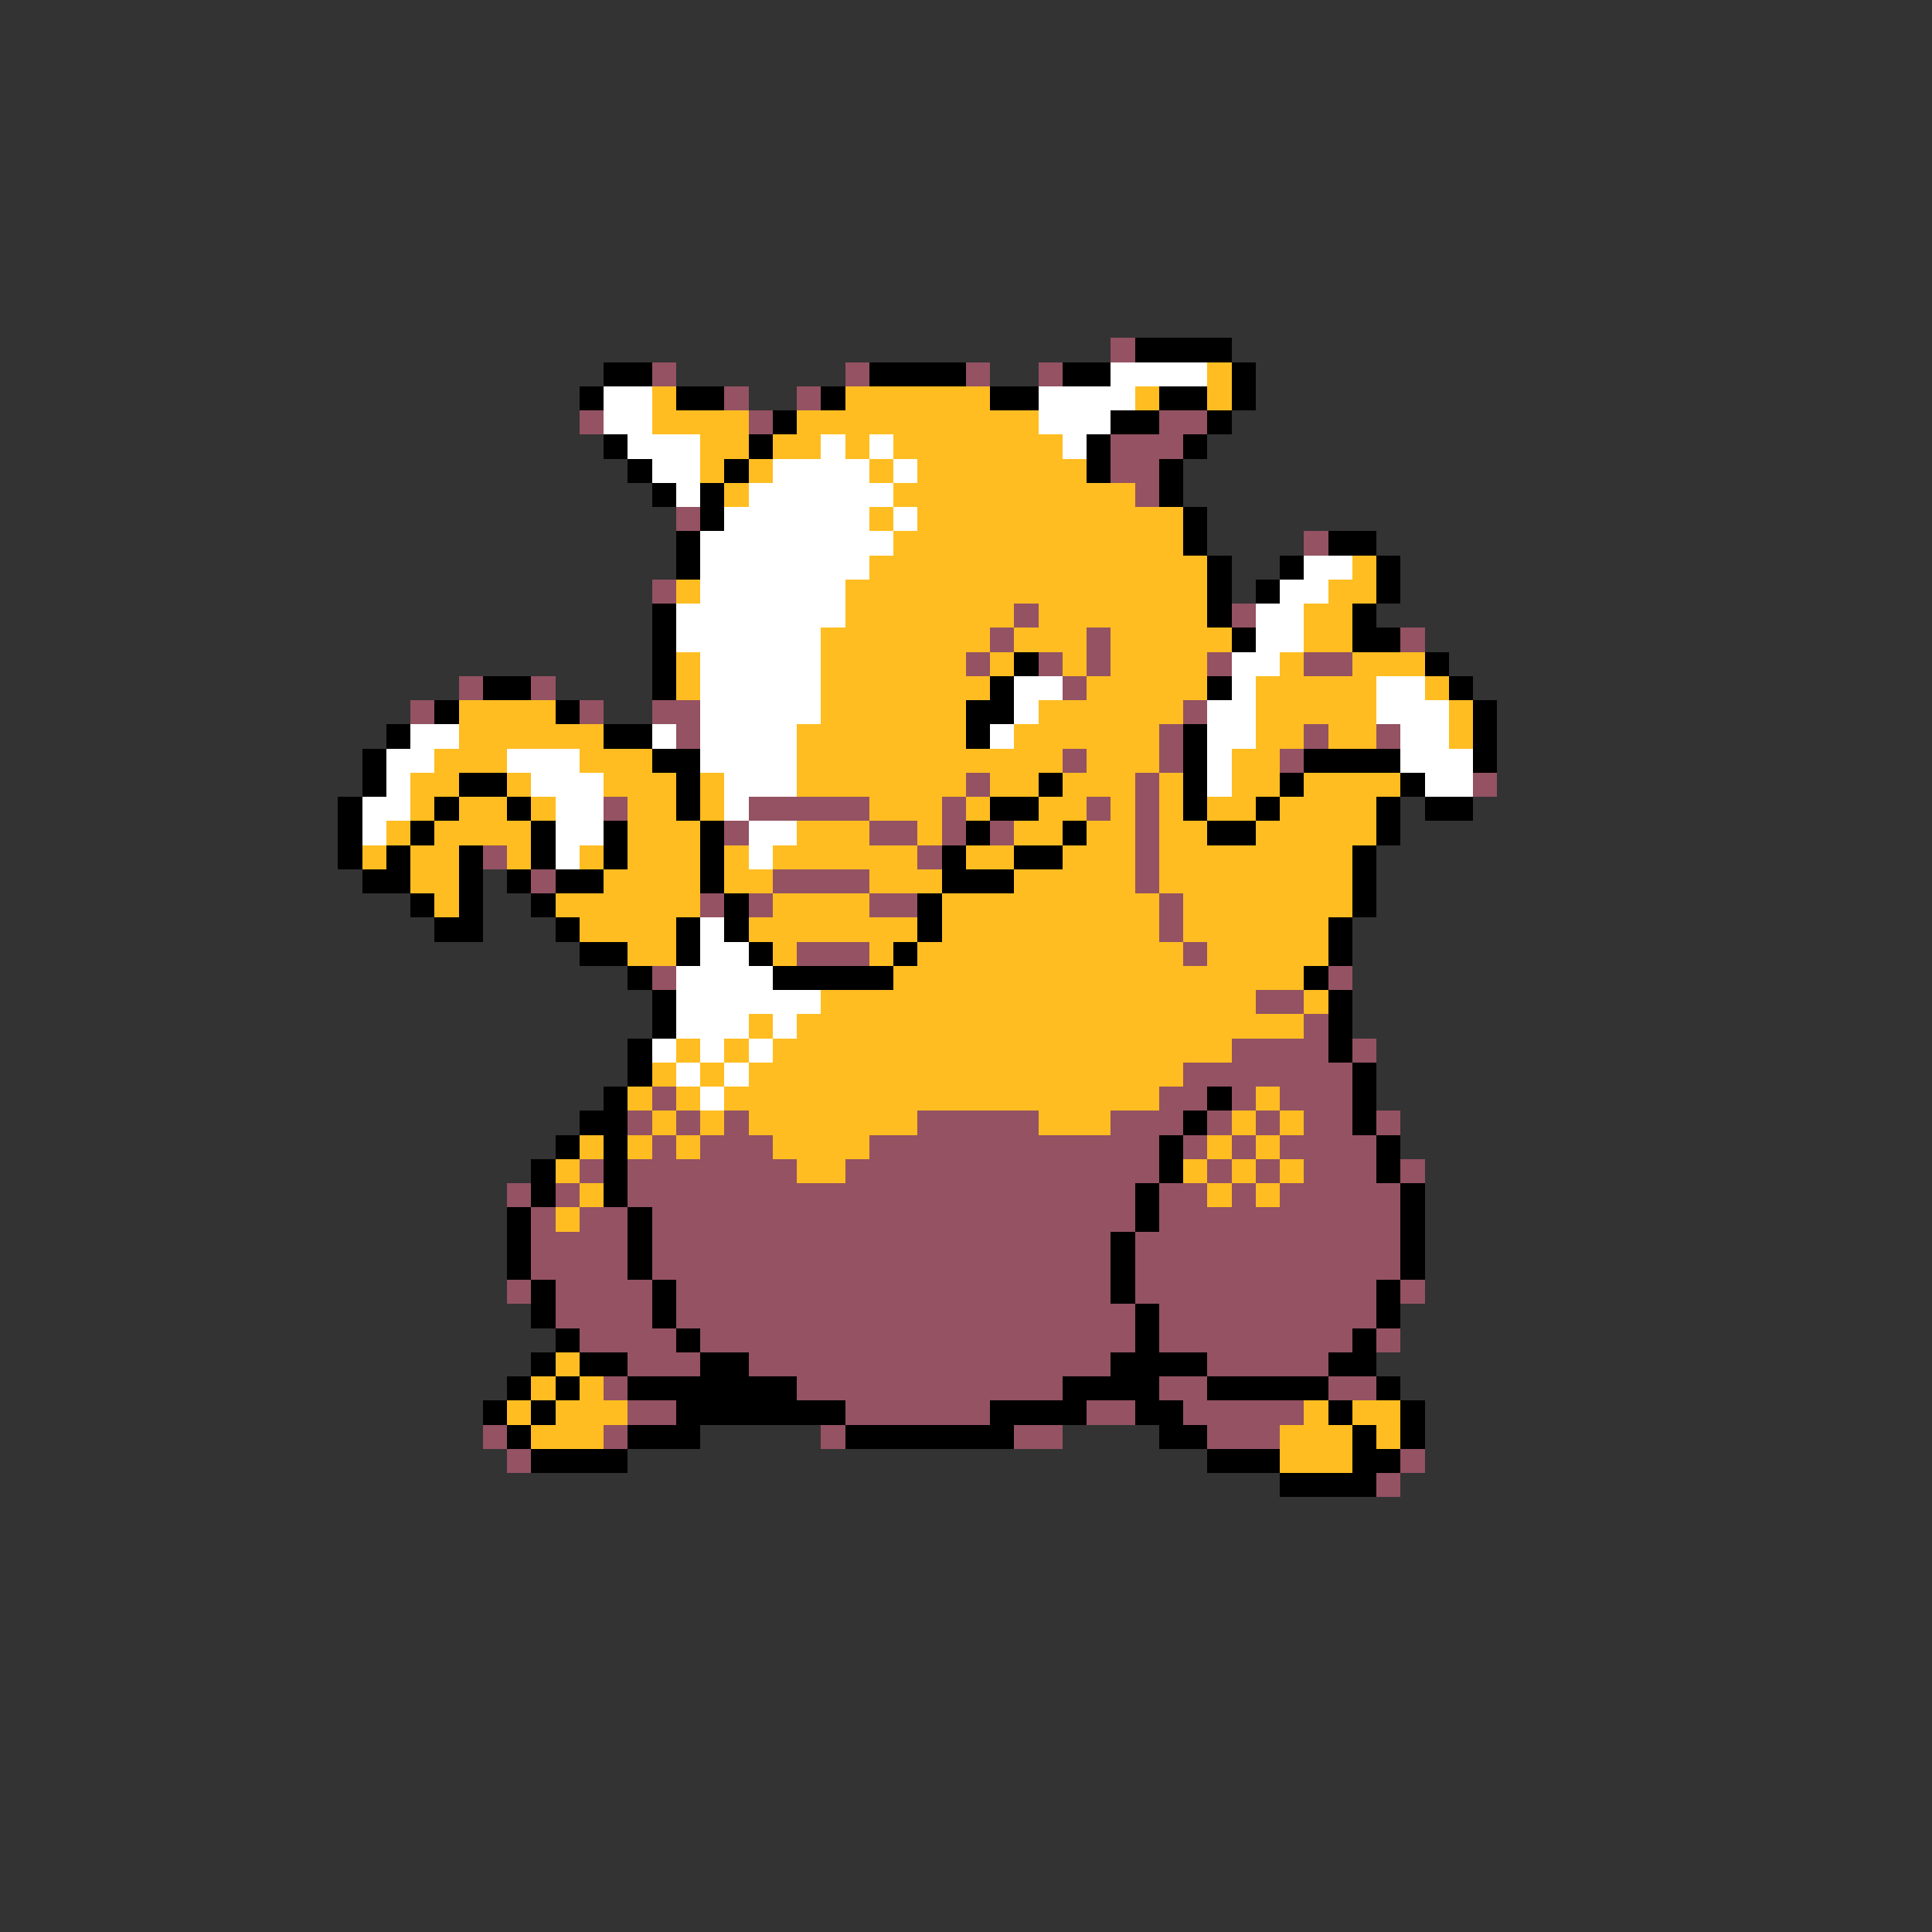 <svg xmlns="http://www.w3.org/2000/svg" viewBox="0 -0.5 80 80" shape-rendering="crispEdges">
<rect x="0" y="-0.5" width="80" height="80" fill="#333333" stroke="none"/>
<path stroke="#945263" d="M46 14h1M27 15h1M35 15h1M40 15h1M43 15h1M30 16h1M33 16h1M24 17h1M31 17h1M48 17h2M46 18h3M46 19h2M47 20h1M28 21h1M54 22h1M27 24h1M42 25h1M51 25h1M41 26h1M45 26h1M58 26h1M40 27h1M43 27h1M45 27h1M50 27h1M54 27h2M19 28h1M22 28h1M44 28h1M17 29h1M24 29h1M27 29h2M49 29h1M28 30h1M48 30h1M54 30h1M57 30h1M44 31h1M48 31h1M53 31h1M40 32h1M47 32h1M61 32h1M25 33h1M31 33h5M39 33h1M45 33h1M47 33h1M30 34h1M36 34h2M39 34h1M41 34h1M47 34h1M20 35h1M38 35h1M47 35h1M22 36h1M32 36h4M47 36h1M29 37h1M31 37h1M36 37h2M48 37h1M48 38h1M33 39h3M49 39h1M27 40h1M55 40h1M52 41h2M54 42h1M51 43h4M56 43h1M49 44h7M27 45h1M48 45h2M51 45h1M53 45h3M26 46h1M28 46h1M30 46h1M38 46h5M46 46h3M50 46h1M52 46h1M54 46h2M57 46h1M27 47h1M29 47h3M36 47h12M49 47h1M51 47h1M53 47h4M24 48h1M26 48h7M35 48h13M50 48h1M52 48h1M54 48h3M58 48h1M21 49h1M23 49h1M26 49h21M48 49h2M51 49h1M53 49h5M22 50h1M24 50h2M27 50h20M48 50h10M22 51h4M27 51h19M47 51h11M22 52h4M27 52h19M47 52h11M21 53h1M23 53h4M28 53h18M47 53h10M58 53h1M23 54h4M28 54h19M48 54h9M24 55h4M29 55h18M48 55h8M57 55h1M26 56h3M31 56h15M50 56h5M25 57h1M33 57h11M48 57h2M55 57h2M26 58h2M35 58h6M45 58h2M49 58h5M20 59h1M25 59h1M34 59h1M42 59h2M50 59h3M21 60h1M58 60h1M57 61h1" />
<path stroke="#000000" d="M47 14h4M25 15h2M36 15h4M44 15h2M51 15h1M24 16h1M28 16h2M34 16h1M41 16h2M48 16h2M51 16h1M32 17h1M46 17h2M50 17h1M25 18h1M31 18h1M45 18h1M49 18h1M26 19h1M30 19h1M45 19h1M48 19h1M27 20h1M29 20h1M48 20h1M29 21h1M49 21h1M28 22h1M49 22h1M55 22h2M28 23h1M50 23h1M53 23h1M57 23h1M50 24h1M52 24h1M57 24h1M27 25h1M50 25h1M56 25h1M27 26h1M51 26h1M56 26h2M27 27h1M42 27h1M59 27h1M20 28h2M27 28h1M41 28h1M50 28h1M60 28h1M18 29h1M23 29h1M40 29h2M61 29h1M16 30h1M25 30h2M40 30h1M49 30h1M61 30h1M15 31h1M27 31h2M49 31h1M54 31h4M61 31h1M15 32h1M19 32h2M28 32h1M43 32h1M49 32h1M53 32h1M58 32h1M14 33h1M18 33h1M21 33h1M28 33h1M41 33h2M49 33h1M52 33h1M57 33h1M59 33h2M14 34h1M17 34h1M22 34h1M25 34h1M29 34h1M40 34h1M44 34h1M50 34h2M57 34h1M14 35h1M16 35h1M19 35h1M22 35h1M25 35h1M29 35h1M39 35h1M42 35h2M56 35h1M15 36h2M19 36h1M21 36h1M23 36h2M29 36h1M39 36h3M56 36h1M17 37h1M19 37h1M22 37h1M30 37h1M38 37h1M56 37h1M18 38h2M23 38h1M28 38h1M30 38h1M38 38h1M55 38h1M24 39h2M28 39h1M31 39h1M37 39h1M55 39h1M26 40h1M32 40h5M54 40h1M27 41h1M55 41h1M27 42h1M55 42h1M26 43h1M55 43h1M26 44h1M56 44h1M25 45h1M50 45h1M56 45h1M24 46h2M49 46h1M56 46h1M23 47h1M25 47h1M48 47h1M57 47h1M22 48h1M25 48h1M48 48h1M57 48h1M22 49h1M25 49h1M47 49h1M58 49h1M21 50h1M26 50h1M47 50h1M58 50h1M21 51h1M26 51h1M46 51h1M58 51h1M21 52h1M26 52h1M46 52h1M58 52h1M22 53h1M27 53h1M46 53h1M57 53h1M22 54h1M27 54h1M47 54h1M57 54h1M23 55h1M28 55h1M47 55h1M56 55h1M22 56h1M24 56h2M29 56h2M46 56h4M55 56h2M21 57h1M23 57h1M26 57h7M44 57h4M50 57h5M57 57h1M20 58h1M22 58h1M28 58h7M41 58h4M47 58h2M55 58h1M58 58h1M21 59h1M26 59h3M35 59h7M48 59h2M56 59h1M58 59h1M22 60h4M50 60h3M56 60h2M53 61h4" />
<path stroke="#ffffff" d="M46 15h4M25 16h2M43 16h4M25 17h2M43 17h3M26 18h3M34 18h1M36 18h1M44 18h1M27 19h2M32 19h4M37 19h1M28 20h1M31 20h6M30 21h6M37 21h1M29 22h8M29 23h7M54 23h2M29 24h6M53 24h2M28 25h7M52 25h2M28 26h6M52 26h2M29 27h5M51 27h2M29 28h5M42 28h2M51 28h1M57 28h2M29 29h5M42 29h1M50 29h2M57 29h3M17 30h2M27 30h1M29 30h4M41 30h1M50 30h2M58 30h2M16 31h2M21 31h3M29 31h4M50 31h1M58 31h3M16 32h1M22 32h3M30 32h3M50 32h1M59 32h2M15 33h2M23 33h2M30 33h1M15 34h1M23 34h2M31 34h2M23 35h1M31 35h1M29 38h1M29 39h2M28 40h4M28 41h6M28 42h3M32 42h1M27 43h1M29 43h1M31 43h1M28 44h1M30 44h1M29 45h1" />
<path stroke="#ffbd21" d="M50 15h1M27 16h1M35 16h6M47 16h1M50 16h1M27 17h4M33 17h10M29 18h2M32 18h2M35 18h1M37 18h7M29 19h1M31 19h1M36 19h1M38 19h7M30 20h1M37 20h10M36 21h1M38 21h11M37 22h12M36 23h14M56 23h1M28 24h1M35 24h15M55 24h2M35 25h7M43 25h7M54 25h2M34 26h7M42 26h3M46 26h5M54 26h2M28 27h1M34 27h6M41 27h1M44 27h1M46 27h4M53 27h1M56 27h3M28 28h1M34 28h7M45 28h5M52 28h5M59 28h1M19 29h4M34 29h6M43 29h6M52 29h5M60 29h1M19 30h6M33 30h7M42 30h6M52 30h2M55 30h2M60 30h1M18 31h3M24 31h3M33 31h11M45 31h3M51 31h2M17 32h2M21 32h1M25 32h3M29 32h1M33 32h7M41 32h2M44 32h3M48 32h1M51 32h2M54 32h4M17 33h1M19 33h2M22 33h1M26 33h2M29 33h1M36 33h3M40 33h1M43 33h2M46 33h1M48 33h1M50 33h2M53 33h4M16 34h1M18 34h4M26 34h3M33 34h3M38 34h1M42 34h2M45 34h2M48 34h2M52 34h5M15 35h1M17 35h2M21 35h1M24 35h1M26 35h3M30 35h1M32 35h6M40 35h2M44 35h3M48 35h8M17 36h2M25 36h4M30 36h2M36 36h3M42 36h5M48 36h8M18 37h1M23 37h6M32 37h4M39 37h9M49 37h7M24 38h4M31 38h7M39 38h9M49 38h6M26 39h2M32 39h1M36 39h1M38 39h11M50 39h5M37 40h17M34 41h18M54 41h1M31 42h1M33 42h21M28 43h1M30 43h1M32 43h19M27 44h1M29 44h1M31 44h18M26 45h1M28 45h1M30 45h18M52 45h1M27 46h1M29 46h1M31 46h7M43 46h3M51 46h1M53 46h1M24 47h1M26 47h1M28 47h1M32 47h4M50 47h1M52 47h1M23 48h1M33 48h2M49 48h1M51 48h1M53 48h1M24 49h1M50 49h1M52 49h1M23 50h1M23 56h1M22 57h1M24 57h1M21 58h1M23 58h3M54 58h1M56 58h2M22 59h3M53 59h3M57 59h1M53 60h3" />
</svg>